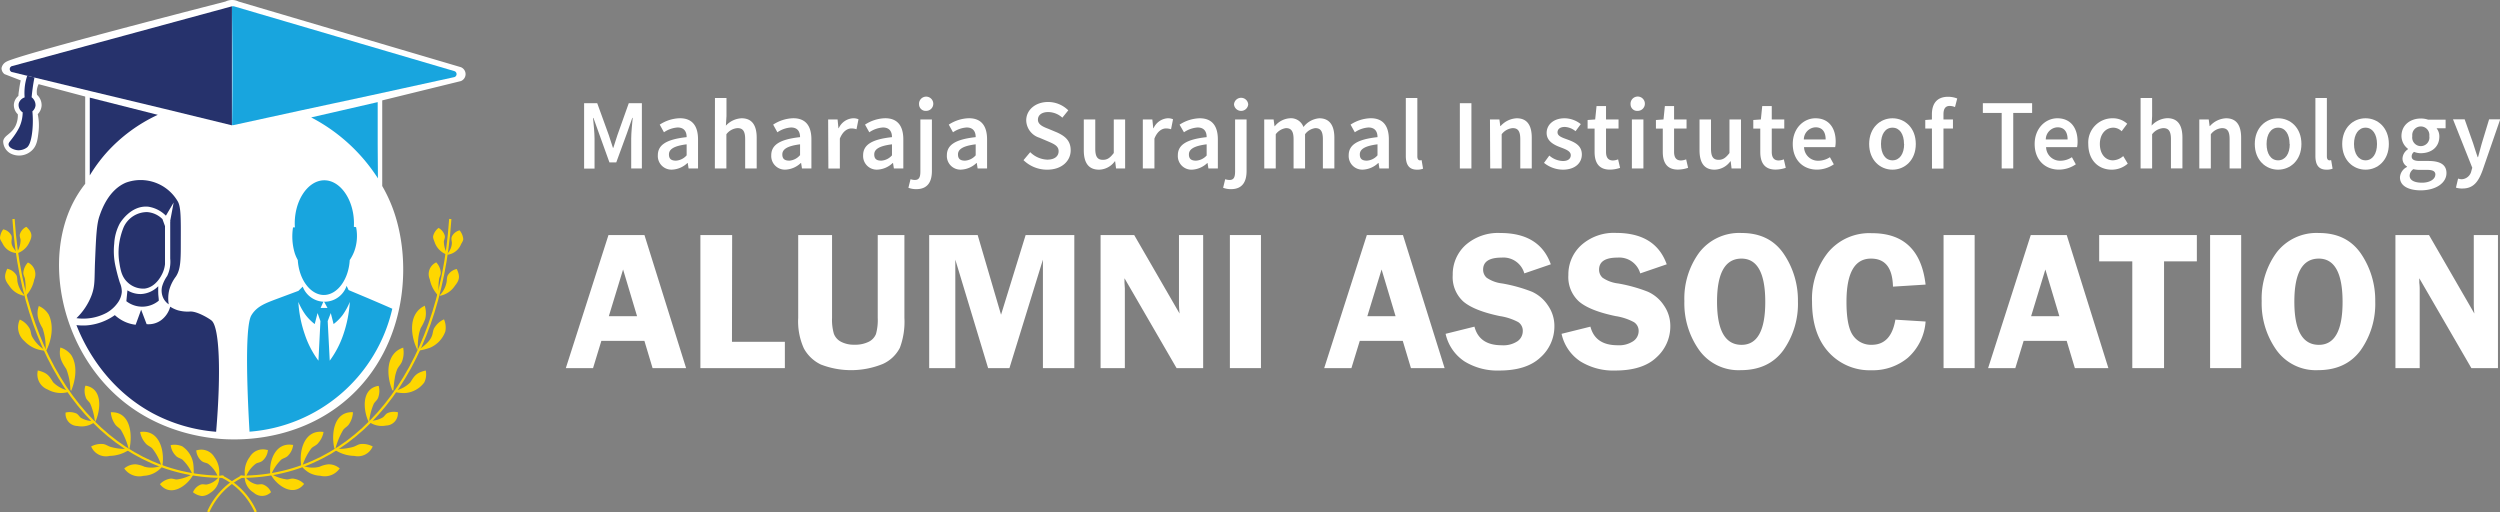 <svg xmlns="http://www.w3.org/2000/svg" viewBox="0 0 551.05 112.94"><rect x="0" y="0" width="551.05" height="112.94" fill="#808080" stroke="none"/><defs><style>.cls-1{fill:#fff;}.cls-2{fill:#26326c;}.cls-3{fill:#18a5de;}.cls-4{fill:none;stroke:#fed700;stroke-linecap:square;stroke-miterlimit:10;stroke-width:0.5px;}.cls-5{fill:#fed700;}</style></defs><g id="Layer_2" data-name="Layer 2"><g id="Layer_8" data-name="Layer 8"><path class="cls-1" d="M77.27,87.32c-10.26,9.46-22.88,9.56-26,9.53-3.45,0-16.17-.58-26.38-10.38-11.45-11-15-29-9-41.36a25.55,25.55,0,0,1,2.89-4.6V21.28L8.51,18.55a4.12,4.12,0,0,0-.34,1,3.59,3.59,0,0,0,0,1.36,3.08,3.08,0,0,1,1,2.38,2.93,2.93,0,0,1-.85,1.87,12,12,0,0,1,.17,3.92C8.3,30.76,8.12,32.17,7,33.19a4.11,4.11,0,0,1-4.6.68,3.12,3.12,0,0,1-1.7-2.72c.17-1.34,1.8-1.53,2.72-3.4a5.42,5.42,0,0,0,.51-2.56A2.8,2.8,0,0,1,3.06,23a2.76,2.76,0,0,1,1-1.87c0-.49.1-1,.17-1.53s.21-1.3.34-1.88L1,16.34A1.63,1.63,0,0,1,.34,15a2,2,0,0,1,1-1.36C3.27,12.33,40,2.83,49.7.34a3.23,3.23,0,0,1,2.89,0l49,14.47a1.65,1.65,0,0,1,0,3.06L84.25,22.13V41a33.37,33.37,0,0,1,2.39,5.11C91,58.1,89.55,76,77.27,87.32Z"/><path class="cls-2" d="M34.78,25.31a35.07,35.07,0,0,0-11.31,8.35,34.23,34.23,0,0,0-3.68,5V21.52Z"/><path class="cls-3" d="M83.3,39.31A38.66,38.66,0,0,0,68.59,25.88l14.66-3.37c0,2.6,0,5.65,0,8.26S83.29,36.57,83.3,39.31Z"/><path class="cls-2" d="M7.14,24.54a22,22,0,0,1,0,4.17C6.86,31.63,6.2,32.26,6,32.46a3.09,3.09,0,0,1-2.24.64C3.05,33,2,32.6,1.9,31.92c-.08-.47.33-.73,1.17-1.92a13.8,13.8,0,0,0,1.18-1.93A8,8,0,0,0,5,24.76a1.89,1.89,0,0,1-.86-2,2,2,0,0,1,1.29-1.29,12.46,12.46,0,0,1,0-2A11.86,11.86,0,0,1,6,16.7l1.6.38c-.16.77-.3,1.59-.41,2.44-.09.66-.16,1.3-.22,1.92a2.21,2.21,0,0,1,.86,1.82A2,2,0,0,1,7.14,24.54Z"/><path class="cls-3" d="M100.13,17,81.84,21,66.45,24.31l-15,3.27a.7.7,0,0,1-.29,0q.08-6.47.07-13T51.12,1.39a.68.68,0,0,1,.22,0,.85.85,0,0,1,.22,0l48.57,14.28A.69.69,0,0,1,100.13,17Z"/><path class="cls-2" d="M51.12,1.39V27.62a.59.59,0,0,1-.22-.05L36.27,24,20.64,20.25,7.55,17.08,6,16.7l-3.42-.83a.69.69,0,0,1,0-1.28L51.05,1.41Z"/><path class="cls-4" d="M3,48.52c2.21,33.25,20.6,56.57,46.1,56.57"/><path class="cls-5" d="M48,105a6.59,6.59,0,0,0-2.14-2.78c-.43-.25-1.12-.25-1.59-.76a3.39,3.39,0,0,1-1-2.05l0-.17.17,0a3.35,3.35,0,0,1,3.83,1.54,5.58,5.58,0,0,1,1,4.2v.13c-.19,0-.15.09-.24-.08Z"/><path class="cls-5" d="M42.42,104.54a9.64,9.64,0,0,0-2.17-3.19c-.42-.34-1.1-.41-1.55-.95a3.94,3.94,0,0,1-1.06-2.14l0-.18.18,0a4.32,4.32,0,0,1,2.33.29,5.56,5.56,0,0,1,2.46,3.94,12.94,12.94,0,0,1,.07,2.32c-.19,0-.15.09-.24-.07Z"/><path class="cls-5" d="M35.58,102.68a11.81,11.81,0,0,0-2-3.82c-.42-.46-1.09-.61-1.54-1.21a5,5,0,0,1-1.15-2.43c4.24-.61,5.45,4.13,4.9,7.43l0,.13-.18,0-.05-.12Z"/><path class="cls-5" d="M28.32,98.78a16.05,16.05,0,0,0-1.66-4c-.37-.51-1-.75-1.37-1.38a5.23,5.23,0,0,1-.86-2.53c4.27-.18,4.8,4.73,4.14,7.9l0,.13h-.18l0-.12Z"/><path class="cls-5" d="M20.88,92.65a13.06,13.06,0,0,0-1-3.69c-.26-.49-.84-.81-1-1.46a4,4,0,0,1-.12-2.3l.05-.17.17,0c3.56.68,3.24,5,2.18,7.6l-.05.13-.17,0,0-.13Z"/><path class="cls-5" d="M15.51,85.93a13.36,13.36,0,0,0-.89-4.57c-1-1.51-1.73-2.68-1.31-4.76a4.67,4.67,0,0,1,2.38,1.65c1.43,2.22,1,5.38.07,7.71l0,.12-.18,0,0-.12Z"/><path class="cls-5" d="M10.06,77a13.23,13.23,0,0,0-.67-4.63c-.91-1.55-1.49-3-.84-4.92a4.73,4.73,0,0,1,2.18,1.89c1.15,2.34.69,5.43-.42,7.71l-.06.12-.18,0V77Z"/><path class="cls-5" d="M5.51,65a11.15,11.15,0,0,0,0-3.46c-.08-.54-.46-1-.35-1.62a3.77,3.77,0,0,1,1-2.06,2.86,2.86,0,0,1,1.39,3.74,7.09,7.09,0,0,1-1.78,3.51l-.09.1c-.15-.09-.16,0-.13-.21Z"/><path class="cls-5" d="M3.76,55.58a5.44,5.44,0,0,0,.78-2.64c0-.39-.34-.91-.12-1.42a2.76,2.76,0,0,1,1.25-1.46L5.81,50l.11.1c1.16,1.15,1.25,1.9.58,3.25a4.5,4.5,0,0,1-2.56,2.43c-.16.07-.11.07-.23,0l0-.13Z"/><path class="cls-5" d="M3.49,55.77a3.69,3.69,0,0,1-2.87-2C.37,53.26,0,52.89,0,52.4a3.57,3.57,0,0,1,.71-1.85,2.62,2.62,0,0,1,1.7,1.18c.33.47.12,1.07.13,1.5-.07,1,.61,1.66,1.16,2.44-.1.13,0,.15-.21.1Z"/><path class="cls-5" d="M5.15,65.16A5,5,0,0,1,2,62.94c-1-1.27-1.16-2.09-.4-3.7A3.08,3.08,0,0,1,3.5,60.48c.39.5.26,1.17.36,1.67a5.9,5.9,0,0,0,1.51,2.9c-.1.15,0,.16-.22.11Z"/><path class="cls-5" d="M9.73,77.28a6.7,6.7,0,0,1-4.36-2.11,4,4,0,0,1-1-4.73,4.49,4.49,0,0,1,2,1.72c.45.59.4,1.36.65,1.93a8,8,0,0,0,2.78,3l.1.08-.07.17-.13,0Z"/><path class="cls-5" d="M15.2,86.36a5.94,5.94,0,0,1-4.68-.5,3.57,3.57,0,0,1-2.22-4l0-.17h0l.17,0c2.09.52,2.41,1.27,3.26,2.59a6.77,6.77,0,0,0,3.45,1.83l.12,0v.19l-.12,0Z"/><path class="cls-5" d="M20.92,93a4.8,4.8,0,0,1-3.85.9,2.67,2.67,0,0,1-2.62-2.8v-.16a3.85,3.85,0,0,1,2.21.13c.54.16.76.7,1.14,1a5.24,5.24,0,0,0,3.05.73H21c0,.18.1.13-.06.23Z"/><path class="cls-5" d="M28.45,99.16a8.09,8.09,0,0,1-4.28,1.33,3.51,3.51,0,0,1-4-1.92.8.8,0,0,1-.08-.16,4.68,4.68,0,0,1,2.45-.55c.68,0,1.21.46,1.83.64a11.38,11.38,0,0,0,4,.42h.13l.06.17-.11.07Z"/><path class="cls-5" d="M35.79,102.79a5.56,5.56,0,0,1-4.13,2.09,4,4,0,0,1-4.27-1.62,3.8,3.8,0,0,1,2.45-.92,6,6,0,0,1,2,.54,5.87,5.87,0,0,0,3.95-.34c.11.16.15.1,0,.25Z"/><path class="cls-5" d="M42.55,104.72c-1.34,2.41-4.88,4.89-7.19,2.13l-.11-.12a3.94,3.94,0,0,1,2.08-1.18c.61-.18,1.15.15,1.66.13a9,9,0,0,0,3.4-1.15l.12,0c.11.14.15.08,0,.24Z"/><path class="cls-5" d="M48.35,105.3a4.16,4.16,0,0,1-2,3.34,3.25,3.25,0,0,1-1.81.7,3.87,3.87,0,0,1-2-.84,3,3,0,0,1,1.56-1.62c.54-.29,1.1,0,1.54-.1a4.45,4.45,0,0,0,2.62-1.68c.15.09.16,0,.13.2Z"/><path class="cls-4" d="M49,105.09a15.87,15.87,0,0,1,7.27,7.52"/><path class="cls-4" d="M99.23,48.52C97,81.77,78.64,105.09,53.13,105.09"/><path class="cls-5" d="M54,104.92a5.58,5.58,0,0,1,1.05-4.2,3.35,3.35,0,0,1,3.83-1.54l.17,0A3.4,3.4,0,0,1,58,101.43c-.47.51-1.16.51-1.58.76A6.53,6.53,0,0,0,54.26,105l-.07.12c-.18,0-.17,0-.18-.17Z"/><path class="cls-5" d="M59.57,104.48c-.29-3,1.19-7,4.88-6.42l.17,0a4,4,0,0,1-1.07,2.31c-.46.54-1.14.61-1.56.95a9.64,9.64,0,0,0-2.17,3.19l-.06.11-.18,0v-.13Z"/><path class="cls-5" d="M66.41,102.65c-.55-3.18.62-7.9,4.72-7.46h.16l0,0,0,.17a4.9,4.9,0,0,1-1.12,2.26c-.44.6-1.12.75-1.54,1.21a12.65,12.65,0,0,0-2,3.94c-.2,0-.18,0-.2-.15Z"/><path class="cls-5" d="M73.68,98.76c-.67-3.06-.15-7.93,3.94-7.91h.17l0,0,0,.17A5.06,5.06,0,0,1,77,93.39c-.36.63-1,.87-1.36,1.38a16.64,16.64,0,0,0-1.71,4.13c-.2,0-.18,0-.2-.14Z"/><path class="cls-5" d="M81.11,92.67c-1.06-2.57-1.38-6.92,2.19-7.6l.17,0a4.15,4.15,0,0,1-.08,2.47c-.18.65-.75,1-1,1.46a13.86,13.86,0,0,0-1,3.69l0,.13-.18,0,0-.13Z"/><path class="cls-5" d="M86.48,86c-1.33-3.13-1.54-8.09,2.41-9.38l0,0,0,.16a5.48,5.48,0,0,1-.2,2.67c-.21.78-.83,1.28-1.13,1.93A8.38,8.38,0,0,0,87,83.49c-.16.82-.2,1.69-.29,2.56-.2,0-.16.09-.23-.09Z"/><path class="cls-5" d="M91.94,77c-1.47-3.06-2-7.92,1.72-9.62l0,0,0,.15a5.32,5.32,0,0,1,.08,2.7,10.07,10.07,0,0,1-1,2.07,9.36,9.36,0,0,0-.53,2.19,23.72,23.72,0,0,0-.14,2.57c-.21,0-.17.09-.24-.08Z"/><path class="cls-5" d="M96.51,65.07a7.18,7.18,0,0,1-1.78-3.51A2.84,2.84,0,0,1,96,57.91l.14-.09a3.7,3.7,0,0,1,1,2.06c.12.59-.26,1.08-.35,1.62a11.16,11.16,0,0,0,0,3.46v.14c-.17.06-.12.11-.24,0Z"/><path class="cls-5" d="M98.36,56.07a4.47,4.47,0,0,1-2.49-2.5c-.2-.63-.53-1.15-.36-1.66a3.21,3.21,0,0,1,1.16-1.67A2.88,2.88,0,0,1,98,51.83c.2.51-.13,1-.17,1.41A6,6,0,0,0,98.59,56c-.13.1-.07.13-.23,0Z"/><path class="cls-5" d="M98.6,55.91a3.59,3.59,0,0,0,1-2.37c0-.43-.24-1,.06-1.52a2.66,2.66,0,0,1,1.64-1.25,3.52,3.52,0,0,1,.8,1.81c.07.49-.32.88-.55,1.42a3.75,3.75,0,0,1-2.9,2.15c-.09-.14-.11-.09,0-.24Z"/><path class="cls-5" d="M97,65a5.61,5.61,0,0,0,1.43-2.8c.11-.5,0-1.17.37-1.67a3.05,3.05,0,0,1,1.88-1.24c.75,1.61.64,2.42-.41,3.7A5,5,0,0,1,97,65.19c-.09-.15-.13-.09,0-.24Z"/><path class="cls-5" d="M92.41,77.05c1.07-.86,2.3-1.7,2.79-3,.24-.57.2-1.34.64-1.93a4.68,4.68,0,0,1,1.86-1.65s.17-.09.17-.07a4.5,4.5,0,0,1,.29,2.66,6.15,6.15,0,0,1-3.38,3.59,13.11,13.11,0,0,1-2.39.61c-.07-.19-.13-.13,0-.25Z"/><path class="cls-5" d="M87,86.12a6.74,6.74,0,0,0,3.44-1.83c.85-1.32,1.18-2.07,3.26-2.59,0,0,.18,0,.18,0l0,.17a4,4,0,0,1-.37,2.44,5.81,5.81,0,0,1-4.25,2.33,9.4,9.4,0,0,1-2.4-.27c0-.2-.06-.17.12-.22Z"/><path class="cls-5" d="M81.39,92.73a5.24,5.24,0,0,0,3-.73c.39-.26.6-.8,1.15-1a3.72,3.72,0,0,1,2-.16l.16,0v.16a2.67,2.67,0,0,1-2.62,2.8,4.8,4.8,0,0,1-3.85-.9l-.11-.07c.06-.17,0-.16.18-.17Z"/><path class="cls-5" d="M73.87,98.92a11.46,11.46,0,0,0,4-.42c.61-.18,1.15-.64,1.83-.64a4.7,4.7,0,0,1,2.45.55,3.55,3.55,0,0,1-4.05,2.08,8,8,0,0,1-4.27-1.33l-.11-.07,0-.17Z"/><path class="cls-5" d="M66.6,102.59a5.85,5.85,0,0,0,3.84.29,5.92,5.92,0,0,1,2-.54,3.7,3.7,0,0,1,2.31.81l.14.11h0l-.12.13a4,4,0,0,1-4.15,1.48,5.78,5.78,0,0,1-2.36-.61,6,6,0,0,1-1.85-1.59c.13-.14.06-.16.23-.09Z"/><path class="cls-5" d="M59.86,104.53a8.87,8.87,0,0,0,3.39,1.15c.51,0,1-.31,1.66-.13a3.88,3.88,0,0,1,2,1l.12.13-.11.12c-2.31,2.76-5.85.28-7.19-2.13l-.07-.11c.13-.13.07-.16.24-.08Z"/><path class="cls-5" d="M54.12,105.2a4.22,4.22,0,0,0,2.52,1.58c.44.06,1-.19,1.54.1a3,3,0,0,1,1.5,1.48l.06.15-.13.09a2.74,2.74,0,0,1-3.68,0,4.15,4.15,0,0,1-2-3.34v-.13c.16-.06.11-.11.24,0Z"/><path class="cls-4" d="M53.25,105.09A15.78,15.78,0,0,0,46,112.61"/><path class="cls-3" d="M64.59,50.13H65c-.37-5.55,2.71-10.35,6.44-10.39S78.31,44.45,78,50l.49.07a9.87,9.87,0,0,1-.4,5.32,9.36,9.36,0,0,1-1,1.93c-.24,4.21-2.63,7.5-5.45,7.69-3,.2-5.73-3.19-6-7.69A9.1,9.1,0,0,1,65,55.9,12.76,12.76,0,0,1,64.59,50.13Z"/><path class="cls-3" d="M55,95.15c-.38-6.5-1.19-23,.41-25.65.11-.19.23-.36.23-.36,1.17-1.65,2.81-2.29,5.31-3.23l4.83-1.8.95-.93A5.13,5.13,0,0,0,76.4,63l.44.94,4.29,1.8c1.8.77,3.58,1.53,5.34,2.31A35,35,0,0,1,55,95.15Z"/><path class="cls-1" d="M65.76,66.55a26.78,26.78,0,0,0,1.43,7.18,20.54,20.54,0,0,0,3,5.77l.44-8.72L70,69l-.63,2.43a10.57,10.57,0,0,1-2-2A14.16,14.16,0,0,1,65.76,66.55Z"/><path class="cls-1" d="M71.35,66.34c-.23.51-.45,1-.68,1.54h1.52Z"/><path class="cls-1" d="M77.11,66.55a27.6,27.6,0,0,1-1.43,7.18,21.07,21.07,0,0,1-3,5.77l-.45-8.72L72.91,69l.62,2.43a10.28,10.28,0,0,0,2-2A14.68,14.68,0,0,0,77.11,66.55Z"/><path class="cls-2" d="M31.88,63.61c2.49-.31,3.7-2.88,3.93-3.37a6.33,6.33,0,0,0,.56-2V49.84c-.18-.51-.37-1-.56-1.54a5.28,5.28,0,0,0-3.37-1.55,5.66,5.66,0,0,0-5.2,3.37,15.6,15.6,0,0,0-.84,2.81,14.08,14.08,0,0,0-.14,4.64c.28,1.83.52,3.39,1.83,4.63A5,5,0,0,0,31.88,63.61Z"/><path class="cls-2" d="M16.85,70.13A13.87,13.87,0,0,0,20.22,65c.77-2.15.57-3.51.73-7.44.23-5.43.34-8.15,1-10,.48-1.38,2-5.69,5.8-7.3a9.47,9.47,0,0,1,11.5,4.25c.63,1.24.62,3.7.6,8.63,0,4.1,0,6.19-1.09,7.83a8.7,8.7,0,0,0-1.45,2.92,8,8,0,0,0-.12,3.19A3.62,3.62,0,0,1,36,65.71a3.89,3.89,0,0,1-.28-2.53,7.74,7.74,0,0,1,1.13-2.35A7.21,7.21,0,0,0,37.52,57V48.75a6.94,6.94,0,0,0-4.84-3.19c-3.81-.37-6.12,3.44-6.29,3.72a10.62,10.62,0,0,0-1.21,4.38,15.58,15.58,0,0,0,.25,4.91c.5,2.32,1,3.77,1,3.77a5,5,0,0,1,.42,2,4.7,4.7,0,0,1-1,2.53,7.5,7.5,0,0,1-2.39,2.1A11,11,0,0,1,16.85,70.13Z"/><path class="cls-2" d="M16.85,71.66a12.08,12.08,0,0,0,2.29.06,12.37,12.37,0,0,0,6.17-2.26,8.54,8.54,0,0,0,1.93,1.33,7.93,7.93,0,0,0,2.66.79c.41-1.1.81-2.21,1.21-3.31l1.21,3.18a4.67,4.67,0,0,0,3.27-.93,5.45,5.45,0,0,0,1.93-2.92,6.79,6.79,0,0,0,1.7.8,8.19,8.19,0,0,0,2.78.26h0c1.6,0,4.2,1.61,4.64,2,1.73,1.47,2.12,11.3,1,24.51a35.71,35.71,0,0,1-14-4.09C22.62,85.12,18.15,75,16.85,71.66Z"/><path class="cls-2" d="M28.09,64l-.24,2.39A5.68,5.68,0,0,0,35,66.27c0-.49-.1-1-.12-1.59s0-1.1,0-1.59a5.73,5.73,0,0,1-3.75,1.72A5.5,5.5,0,0,1,28.09,64Z"/><path class="cls-1" d="M36.37,47.88l1.91-3.25q-.54,2.82-1.06,5.63Z"/><path class="cls-1" d="M128.75,22.75h2.89l2.54,7c.32.92.61,1.88.92,2.83h.09c.32-.95.59-1.91.91-2.83l2.49-7h2.89V37.14h-2.35V30.56c0-1.33.21-3.25.33-4.58h-.09l-1.16,3.34-2.37,6.47h-1.51L132,29.32,130.81,26h-.09c.12,1.33.33,3.25.33,4.58v6.58h-2.3Z"/><path class="cls-1" d="M145,34.23c0-2.31,1.92-3.52,6.35-4,0-1.16-.5-2.13-2-2.13a6,6,0,0,0-3,1.06l-.93-1.69a8.5,8.5,0,0,1,4.44-1.41c2.7,0,4,1.66,4,4.67v6.4h-2.08l-.19-1.2h-.07a5.22,5.22,0,0,1-3.36,1.46A3,3,0,0,1,145,34.23Zm6.35,0V31.81c-2.93.37-3.9,1.14-3.9,2.23s.65,1.37,1.55,1.37A3.4,3.4,0,0,0,151.35,34.24Z"/><path class="cls-1" d="M157.59,21.6h2.54v4L160,27.7a5,5,0,0,1,3.46-1.63c2.31,0,3.33,1.56,3.33,4.29v6.78h-2.54V30.69c0-1.78-.51-2.45-1.68-2.45a3.38,3.38,0,0,0-2.46,1.35v7.55h-2.54Z"/><path class="cls-1" d="M170,34.23c0-2.31,1.92-3.52,6.35-4,0-1.16-.5-2.13-2-2.13a6,6,0,0,0-3,1.06l-.93-1.69a8.5,8.5,0,0,1,4.43-1.41c2.71,0,4,1.66,4,4.67v6.4h-2.08l-.19-1.2h-.07a5.22,5.22,0,0,1-3.36,1.46A3,3,0,0,1,170,34.23Zm6.35,0V31.81c-2.93.37-3.91,1.14-3.91,2.23s.65,1.37,1.56,1.37A3.4,3.4,0,0,0,176.3,34.24Z"/><path class="cls-1" d="M182.54,26.33h2.08l.19,1.93h.07A3.68,3.68,0,0,1,188,26.07a2.79,2.79,0,0,1,1.23.22l-.44,2.2a3.54,3.54,0,0,0-1.11-.18c-.87,0-1.9.59-2.56,2.24v6.59h-2.53Z"/><path class="cls-1" d="M190.25,34.23c0-2.31,1.92-3.52,6.36-4,0-1.16-.5-2.13-2-2.13a6,6,0,0,0-3,1.06l-.94-1.69a8.5,8.5,0,0,1,4.44-1.41c2.7,0,4,1.66,4,4.67v6.4h-2.08l-.19-1.2h-.07a5.22,5.22,0,0,1-3.35,1.46A3,3,0,0,1,190.25,34.23Zm6.36,0V31.81c-2.93.37-3.91,1.14-3.91,2.23s.65,1.37,1.56,1.37A3.4,3.4,0,0,0,196.61,34.24Z"/><path class="cls-1" d="M200.23,41.39l.47-1.89a3.13,3.13,0,0,0,.93.17c1,0,1.24-.67,1.24-1.93V26.33h2.54V37.69c0,2.29-.87,4-3.43,4A4.75,4.75,0,0,1,200.23,41.39ZM202.58,23a1.57,1.57,0,1,1,1.57,1.44A1.45,1.45,0,0,1,202.58,23Z"/><path class="cls-1" d="M208.71,34.23c0-2.31,1.92-3.52,6.35-4,0-1.16-.5-2.13-2-2.13a6,6,0,0,0-3,1.06l-.93-1.69a8.5,8.5,0,0,1,4.44-1.41c2.7,0,4,1.66,4,4.67v6.4h-2.08l-.19-1.2h-.07a5.22,5.22,0,0,1-3.36,1.46A3,3,0,0,1,208.71,34.23Zm6.35,0V31.81c-2.93.37-3.9,1.14-3.9,2.23s.65,1.37,1.55,1.37A3.4,3.4,0,0,0,215.06,34.24Z"/><path class="cls-1" d="M225.6,35.3l1.48-1.76a5.64,5.64,0,0,0,3.75,1.65c1.62,0,2.51-.74,2.51-1.86s-.93-1.56-2.23-2.12l-2-.85a4.12,4.12,0,0,1-2.91-3.82c0-2.29,2-4.06,4.83-4.06a6.33,6.33,0,0,1,4.44,1.84l-1.31,1.62a4.66,4.66,0,0,0-3.13-1.24c-1.36,0-2.25.64-2.25,1.69s1.1,1.55,2.29,2l1.94.81C234.75,30,236,31,236,33.13c0,2.33-1.94,4.27-5.17,4.27A7.41,7.41,0,0,1,225.6,35.3Z"/><path class="cls-1" d="M238.89,33.11V26.33h2.53v6.45c0,1.78.51,2.45,1.68,2.45,1,0,1.58-.44,2.4-1.5v-7.4H248V37.14H246l-.2-1.59h-.07a4.41,4.41,0,0,1-3.47,1.85C239.9,37.4,238.89,35.84,238.89,33.11Z"/><path class="cls-1" d="M251.9,26.33H254l.2,1.93h.07a3.68,3.68,0,0,1,3.07-2.19,2.74,2.74,0,0,1,1.22.22l-.44,2.2a3.54,3.54,0,0,0-1.11-.18c-.86,0-1.9.59-2.55,2.24v6.59H251.9Z"/><path class="cls-1" d="M259.62,34.23c0-2.31,1.92-3.52,6.35-4,0-1.16-.5-2.13-2-2.13a6,6,0,0,0-3,1.06L260,27.48a8.5,8.5,0,0,1,4.44-1.41c2.7,0,4,1.66,4,4.67v6.4h-2.08l-.19-1.2h-.07a5.22,5.22,0,0,1-3.36,1.46A3,3,0,0,1,259.62,34.23Zm6.35,0V31.81c-2.93.37-3.91,1.14-3.91,2.23s.66,1.37,1.56,1.37A3.4,3.4,0,0,0,266,34.24Z"/><path class="cls-1" d="M269.6,41.39l.46-1.89a3.14,3.14,0,0,0,.94.17c1,0,1.24-.67,1.24-1.93V26.33h2.53V37.69c0,2.29-.86,4-3.42,4A4.71,4.71,0,0,1,269.6,41.39ZM272,23a1.57,1.57,0,0,1,3.13,0A1.57,1.57,0,0,1,272,23Z"/><path class="cls-1" d="M278.66,26.33h2.07l.2,1.48H281a4.62,4.62,0,0,1,3.31-1.74,2.92,2.92,0,0,1,3,1.93,4.87,4.87,0,0,1,3.48-1.93c2.27,0,3.33,1.56,3.33,4.29v6.78h-2.53V30.69c0-1.78-.53-2.45-1.67-2.45a3.34,3.34,0,0,0-2.26,1.35v7.55h-2.53V30.69c0-1.78-.53-2.45-1.67-2.45a3.36,3.36,0,0,0-2.26,1.35v7.55h-2.53Z"/><path class="cls-1" d="M297.28,34.23c0-2.31,1.92-3.52,6.35-4,0-1.16-.5-2.13-2-2.13a6,6,0,0,0-3,1.06l-.94-1.69a8.5,8.5,0,0,1,4.44-1.41c2.7,0,4,1.66,4,4.67v6.4h-2.08l-.19-1.2h-.07a5.22,5.22,0,0,1-3.35,1.46A3,3,0,0,1,297.28,34.23Zm6.35,0V31.81c-2.93.37-3.9,1.14-3.9,2.23s.65,1.37,1.56,1.37A3.38,3.38,0,0,0,303.63,34.24Z"/><path class="cls-1" d="M309.87,34.36V21.6h2.54V34.49c0,.62.28.85.54.85a1.31,1.31,0,0,0,.4-.05l.32,1.89a3.43,3.43,0,0,1-1.34.22C310.53,37.4,309.87,36.24,309.87,34.36Z"/><path class="cls-1" d="M321.78,22.75h2.55V37.14h-2.55Z"/><path class="cls-1" d="M328.42,26.33h2.08l.19,1.46h.07a5.06,5.06,0,0,1,3.55-1.72c2.31,0,3.32,1.56,3.32,4.29v6.78H335.1V30.69c0-1.78-.51-2.45-1.68-2.45A3.42,3.42,0,0,0,331,29.59v7.55h-2.53Z"/><path class="cls-1" d="M340.33,35.9l1.17-1.61a4.76,4.76,0,0,0,3,1.2c1.18,0,1.73-.55,1.73-1.29,0-.91-1.17-1.31-2.32-1.75-1.42-.53-3-1.35-3-3.15s1.52-3.23,3.94-3.23a5.84,5.84,0,0,1,3.59,1.29l-1.16,1.56a4,4,0,0,0-2.37-.94c-1.09,0-1.6.52-1.6,1.19,0,.86,1.09,1.18,2.26,1.61,1.46.55,3.1,1.25,3.1,3.27,0,1.86-1.47,3.35-4.2,3.35A6.74,6.74,0,0,1,340.33,35.9Z"/><path class="cls-1" d="M351.48,33.5V28.35h-1.54v-1.9l1.67-.12.3-2.95H354v2.95h2.76v2H354v5.14c0,1.27.5,1.9,1.54,1.9a3.16,3.16,0,0,0,1.12-.25L357.1,37a7.12,7.12,0,0,1-2.21.39C352.4,37.4,351.48,35.83,351.48,33.5Z"/><path class="cls-1" d="M359.41,23A1.58,1.58,0,1,1,361,24.44,1.45,1.45,0,0,1,359.41,23Zm.29,3.33h2.54V37.14H359.7Z"/><path class="cls-1" d="M366.51,33.5V28.35H365v-1.9l1.67-.12.3-2.95H369v2.95h2.75v2H369v5.14c0,1.27.49,1.9,1.53,1.9a3.27,3.27,0,0,0,1.13-.25l.43,1.87a7.12,7.12,0,0,1-2.21.39C367.43,37.4,366.51,35.83,366.51,33.5Z"/><path class="cls-1" d="M374.61,33.11V26.33h2.53v6.45c0,1.78.51,2.45,1.68,2.45.95,0,1.58-.44,2.39-1.5v-7.4h2.54V37.14h-2.08l-.19-1.59h-.07a4.41,4.41,0,0,1-3.48,1.85C375.62,37.4,374.61,35.84,374.61,33.11Z"/><path class="cls-1" d="M388,33.5V28.35h-1.54v-1.9l1.67-.12.3-2.95h2.1v2.95h2.76v2h-2.76v5.14c0,1.27.5,1.9,1.54,1.9a3.26,3.26,0,0,0,1.12-.25l.43,1.87a7.12,7.12,0,0,1-2.21.39C388.92,37.4,388,35.83,388,33.5Z"/><path class="cls-1" d="M395.16,31.74c0-3.51,2.44-5.67,5-5.67,2.92,0,4.46,2.11,4.46,5.13a6.31,6.31,0,0,1-.11,1.23h-6.86a3.07,3.07,0,0,0,3.19,3,4.67,4.67,0,0,0,2.51-.78l.86,1.57a6.67,6.67,0,0,1-3.71,1.17C397.5,37.4,395.16,35.31,395.16,31.74Zm7.25-1c0-1.67-.74-2.68-2.22-2.68a2.71,2.71,0,0,0-2.59,2.68Z"/><path class="cls-1" d="M412,31.74c0-3.6,2.45-5.67,5.14-5.67s5.14,2.07,5.14,5.67-2.45,5.66-5.14,5.66S412,35.33,412,31.74Zm7.68,0c0-2.16-.95-3.6-2.54-3.6s-2.53,1.44-2.53,3.6.95,3.6,2.53,3.6S419.71,33.91,419.71,31.74Z"/><path class="cls-1" d="M424.37,26.45l1.59-.12h4.51v2h-6.1Zm1.46-1.24c0-2.24,1-3.88,3.58-3.88a5.61,5.61,0,0,1,2,.38l-.49,1.89a3.12,3.12,0,0,0-1.17-.25c-.89,0-1.37.57-1.37,1.82v12h-2.53Z"/><path class="cls-1" d="M441.21,24.9h-4.15V22.75h10.86V24.9h-4.16V37.14h-2.55Z"/><path class="cls-1" d="M448.48,31.74c0-3.51,2.44-5.67,5-5.67,2.92,0,4.46,2.11,4.46,5.13a6.31,6.31,0,0,1-.11,1.23H451a3.07,3.07,0,0,0,3.18,3,4.62,4.62,0,0,0,2.51-.78l.86,1.57a6.64,6.64,0,0,1-3.7,1.17C450.83,37.4,448.48,35.31,448.48,31.74Zm7.26-1c0-1.67-.74-2.68-2.22-2.68a2.71,2.71,0,0,0-2.59,2.68Z"/><path class="cls-1" d="M460.3,31.74a5.33,5.33,0,0,1,5.42-5.67,4.65,4.65,0,0,1,3.16,1.21l-1.23,1.65a2.66,2.66,0,0,0-1.8-.79c-1.74,0-3,1.44-3,3.6s1.19,3.6,2.87,3.6A3.57,3.57,0,0,0,468,34.4l1,1.67a5.33,5.33,0,0,1-3.53,1.33C462.56,37.4,460.3,35.33,460.3,31.74Z"/><path class="cls-1" d="M471.83,21.6h2.54v4l-.11,2.08a5,5,0,0,1,3.46-1.63c2.32,0,3.33,1.56,3.33,4.29v6.78h-2.53V30.69c0-1.78-.52-2.45-1.69-2.45a3.4,3.4,0,0,0-2.46,1.35v7.55h-2.54Z"/><path class="cls-1" d="M484.77,26.33h2.08l.19,1.46h.07a5.06,5.06,0,0,1,3.55-1.72c2.31,0,3.33,1.56,3.33,4.29v6.78h-2.54V30.69c0-1.78-.51-2.45-1.68-2.45a3.4,3.4,0,0,0-2.46,1.35v7.55h-2.54Z"/><path class="cls-1" d="M497,31.74c0-3.6,2.45-5.67,5.14-5.67s5.14,2.07,5.14,5.67-2.45,5.66-5.14,5.66S497,35.33,497,31.74Zm7.67,0c0-2.16-.95-3.6-2.53-3.6s-2.54,1.44-2.54,3.6.95,3.6,2.54,3.6S504.71,33.91,504.71,31.74Z"/><path class="cls-1" d="M510.36,34.36V21.6h2.53V34.49c0,.62.28.85.55.85a1.28,1.28,0,0,0,.39-.05l.32,1.89a3.43,3.43,0,0,1-1.34.22C511,37.4,510.36,36.24,510.36,34.36Z"/><path class="cls-1" d="M516.27,31.74c0-3.6,2.44-5.67,5.14-5.67s5.14,2.07,5.14,5.67-2.45,5.66-5.14,5.66S516.27,35.33,516.27,31.74Zm7.67,0c0-2.16-1-3.6-2.53-3.6s-2.54,1.44-2.54,3.6,1,3.6,2.54,3.6S523.94,33.91,523.94,31.74Z"/><path class="cls-1" d="M529,39.1a2.74,2.74,0,0,1,1.56-2.3v-.09a2.05,2.05,0,0,1-1-1.81,2.6,2.6,0,0,1,1.2-2V32.8A3.6,3.6,0,0,1,529.33,30c0-2.48,2-3.88,4.27-3.88a4.79,4.79,0,0,1,1.6.26h3.86v1.89h-2a2.83,2.83,0,0,1,.62,1.81c0,2.4-1.82,3.69-4.11,3.69a4.08,4.08,0,0,1-1.46-.29,1.23,1.23,0,0,0-.53,1c0,.61.44,1,1.75,1h1.92c2.59,0,4,.8,4,2.67,0,2.13-2.24,3.81-5.76,3.81C530.9,41.92,529,41,529,39.1Zm7.81-.58c0-.83-.67-1.08-1.9-1.08h-1.48a5.73,5.73,0,0,1-1.47-.15,1.78,1.78,0,0,0-.83,1.42c0,1,1,1.56,2.75,1.56S536.79,39.45,536.79,38.52ZM535.47,30a1.89,1.89,0,1,0-3.75,0,1.9,1.9,0,1,0,3.75,0Z"/><path class="cls-1" d="M541.34,41.36l.47-2a3,3,0,0,0,.77.15,2.28,2.28,0,0,0,2.16-1.85l.2-.68-4.25-10.68h2.57l1.87,5.3c.32,1,.63,2,1,3.05h.08c.28-1,.55-2.06.83-3.05l1.61-5.3h2.45l-3.91,11.3c-.9,2.44-2,3.95-4.39,3.95A4.3,4.3,0,0,1,541.34,41.36Z"/><path class="cls-1" d="M142.05,51.81l9.18,29.33h-7.39l-1.8-6h-9.49l-1.83,6h-6l9.4-29.33ZM134.2,69.69h6.22L137.34,59.4Z"/><path class="cls-1" d="M161.34,75.34H173v5.8H154.38V51.81h7Z"/><path class="cls-1" d="M199.35,51.81V70.08a16.34,16.34,0,0,1-1,6.58,7.83,7.83,0,0,1-3.73,3.55,18.52,18.52,0,0,1-13.68.14,8.39,8.39,0,0,1-3.75-3.55,14.42,14.42,0,0,1-1.25-6.72V51.81h7.46V70.08a11.06,11.06,0,0,0,.4,3.48,3.26,3.26,0,0,0,1.58,1.77,6,6,0,0,0,2.94.65,6.71,6.71,0,0,0,3.15-.64,3.28,3.28,0,0,0,1.61-1.71,11.38,11.38,0,0,0,.39-3.55V51.81Z"/><path class="cls-1" d="M217.8,81.14l-7.23-23.91V81.14h-5.76V51.81H215.5l5.15,17.56,5.42-17.56H236.8V81.14h-6.92V57.23L222.5,81.14Z"/><path class="cls-1" d="M265.2,51.81V81.14h-5.86L247.86,61.33c0,.5,0,.83,0,1,.05.5.08.92.08,1.27V81.14h-5.35V51.81h7.41l10,17.3c-.08-.86-.13-1.51-.13-2V51.81Z"/><path class="cls-1" d="M277.94,51.81V81.14h-6.85V51.81Z"/><path class="cls-1" d="M309.24,51.81l9.18,29.33H311l-1.8-6h-9.48l-1.84,6h-6l9.4-29.33Zm-7.85,17.88h6.22L304.53,59.4Z"/><path class="cls-1" d="M341.83,58.26l-5.84,2a4.78,4.78,0,0,0-5-3.48q-4.08,0-4.08,2.65a2.38,2.38,0,0,0,.77,1.78,7.55,7.55,0,0,0,3.44,1.27,33.67,33.67,0,0,1,6.57,1.83,8.34,8.34,0,0,1,3.5,3,7.88,7.88,0,0,1,1.43,4.59,9.14,9.14,0,0,1-3.06,6.87q-3.06,2.9-9.07,2.9a13.79,13.79,0,0,1-7.67-2,9.8,9.8,0,0,1-4.18-6.09L325,72c.72,2.74,2.7,4.1,6,4.1a5.61,5.61,0,0,0,3.52-.91A2.72,2.72,0,0,0,335.65,73a2.27,2.27,0,0,0-1-2,12.67,12.67,0,0,0-4.06-1.33c-3.73-.78-6.39-1.83-8-3.17a7.25,7.25,0,0,1-2.38-5.88A8.73,8.73,0,0,1,323,54.05a10.8,10.8,0,0,1,7.72-2.69Q339.37,51.36,341.83,58.26Z"/><path class="cls-1" d="M367.38,58.26l-5.84,2a4.8,4.8,0,0,0-5-3.48q-4.07,0-4.07,2.65a2.37,2.37,0,0,0,.76,1.78,7.66,7.66,0,0,0,3.44,1.27,33.67,33.67,0,0,1,6.57,1.83,8.31,8.31,0,0,1,3.51,3,7.87,7.87,0,0,1,1.42,4.59,9.13,9.13,0,0,1-3.05,6.87c-2,1.93-5.07,2.9-9.07,2.9a13.8,13.8,0,0,1-7.68-2,9.75,9.75,0,0,1-4.17-6.09L350.56,72c.71,2.74,2.7,4.1,6,4.1A5.6,5.6,0,0,0,360,75.2,2.7,2.7,0,0,0,361.19,73a2.27,2.27,0,0,0-1.05-2,12.59,12.59,0,0,0-4.05-1.33c-3.74-.78-6.4-1.83-8-3.17a7.26,7.26,0,0,1-2.39-5.88,8.71,8.71,0,0,1,2.85-6.59,10.77,10.77,0,0,1,7.71-2.69Q364.92,51.36,367.38,58.26Z"/><path class="cls-1" d="M383.68,81.59a10.67,10.67,0,0,1-9.17-4.45,17.76,17.76,0,0,1-3.24-10.76,17.13,17.13,0,0,1,3.28-10.72,11.1,11.1,0,0,1,9.36-4.3q6.13,0,9.26,4.59a18.16,18.16,0,0,1,3.13,10.49,17.73,17.73,0,0,1-3.22,10.77Q389.86,81.59,383.68,81.59ZM383.87,57q-5.4,0-5.4,9.5t5.4,9.51q5.24,0,5.23-9.49T383.87,57Z"/><path class="cls-1" d="M424.44,62.73l-7.19.45C417.14,59,415.53,57,412.4,57Q407,57,407,66.53,407,72,408.48,74a4.81,4.81,0,0,0,4.09,2c2.84,0,4.58-1.84,5.21-5.54l6.66.41a11.78,11.78,0,0,1-3.92,8,12.06,12.06,0,0,1-8,2.74,12.19,12.19,0,0,1-9.47-4c-2.42-2.67-3.64-6.38-3.64-11.1a16.41,16.41,0,0,1,3.53-10.87,11.81,11.81,0,0,1,9.62-4.24Q423.11,51.36,424.44,62.73Z"/><path class="cls-1" d="M435.25,51.81V81.14H428.4V51.81Z"/><path class="cls-1" d="M455.55,51.81l9.18,29.33h-7.39l-1.8-6h-9.49l-1.83,6h-6l9.4-29.33ZM447.7,69.69h6.22L450.84,59.4Z"/><path class="cls-1" d="M484.23,51.81v5.8H477V81.14h-7V57.61h-7.3v-5.8Z"/><path class="cls-1" d="M494,51.81V81.14h-6.85V51.81Z"/><path class="cls-1" d="M510.93,81.59a10.67,10.67,0,0,1-9.17-4.45,17.76,17.76,0,0,1-3.24-10.76,17.19,17.19,0,0,1,3.28-10.72,11.1,11.1,0,0,1,9.36-4.3c4.1,0,7.18,1.53,9.27,4.59a18.23,18.23,0,0,1,3.12,10.49,17.66,17.66,0,0,1-3.22,10.77Q517.1,81.59,510.93,81.59ZM511.12,57q-5.4,0-5.4,9.5t5.4,9.51q5.24,0,5.23-9.49T511.12,57Z"/><path class="cls-1" d="M550.6,51.81V81.14h-5.86L533.26,61.33c0,.5,0,.83,0,1a10.89,10.89,0,0,1,.09,1.27V81.14H528V51.81h7.4l10,17.3c-.09-.86-.13-1.51-.13-2V51.81Z"/></g></g></svg>